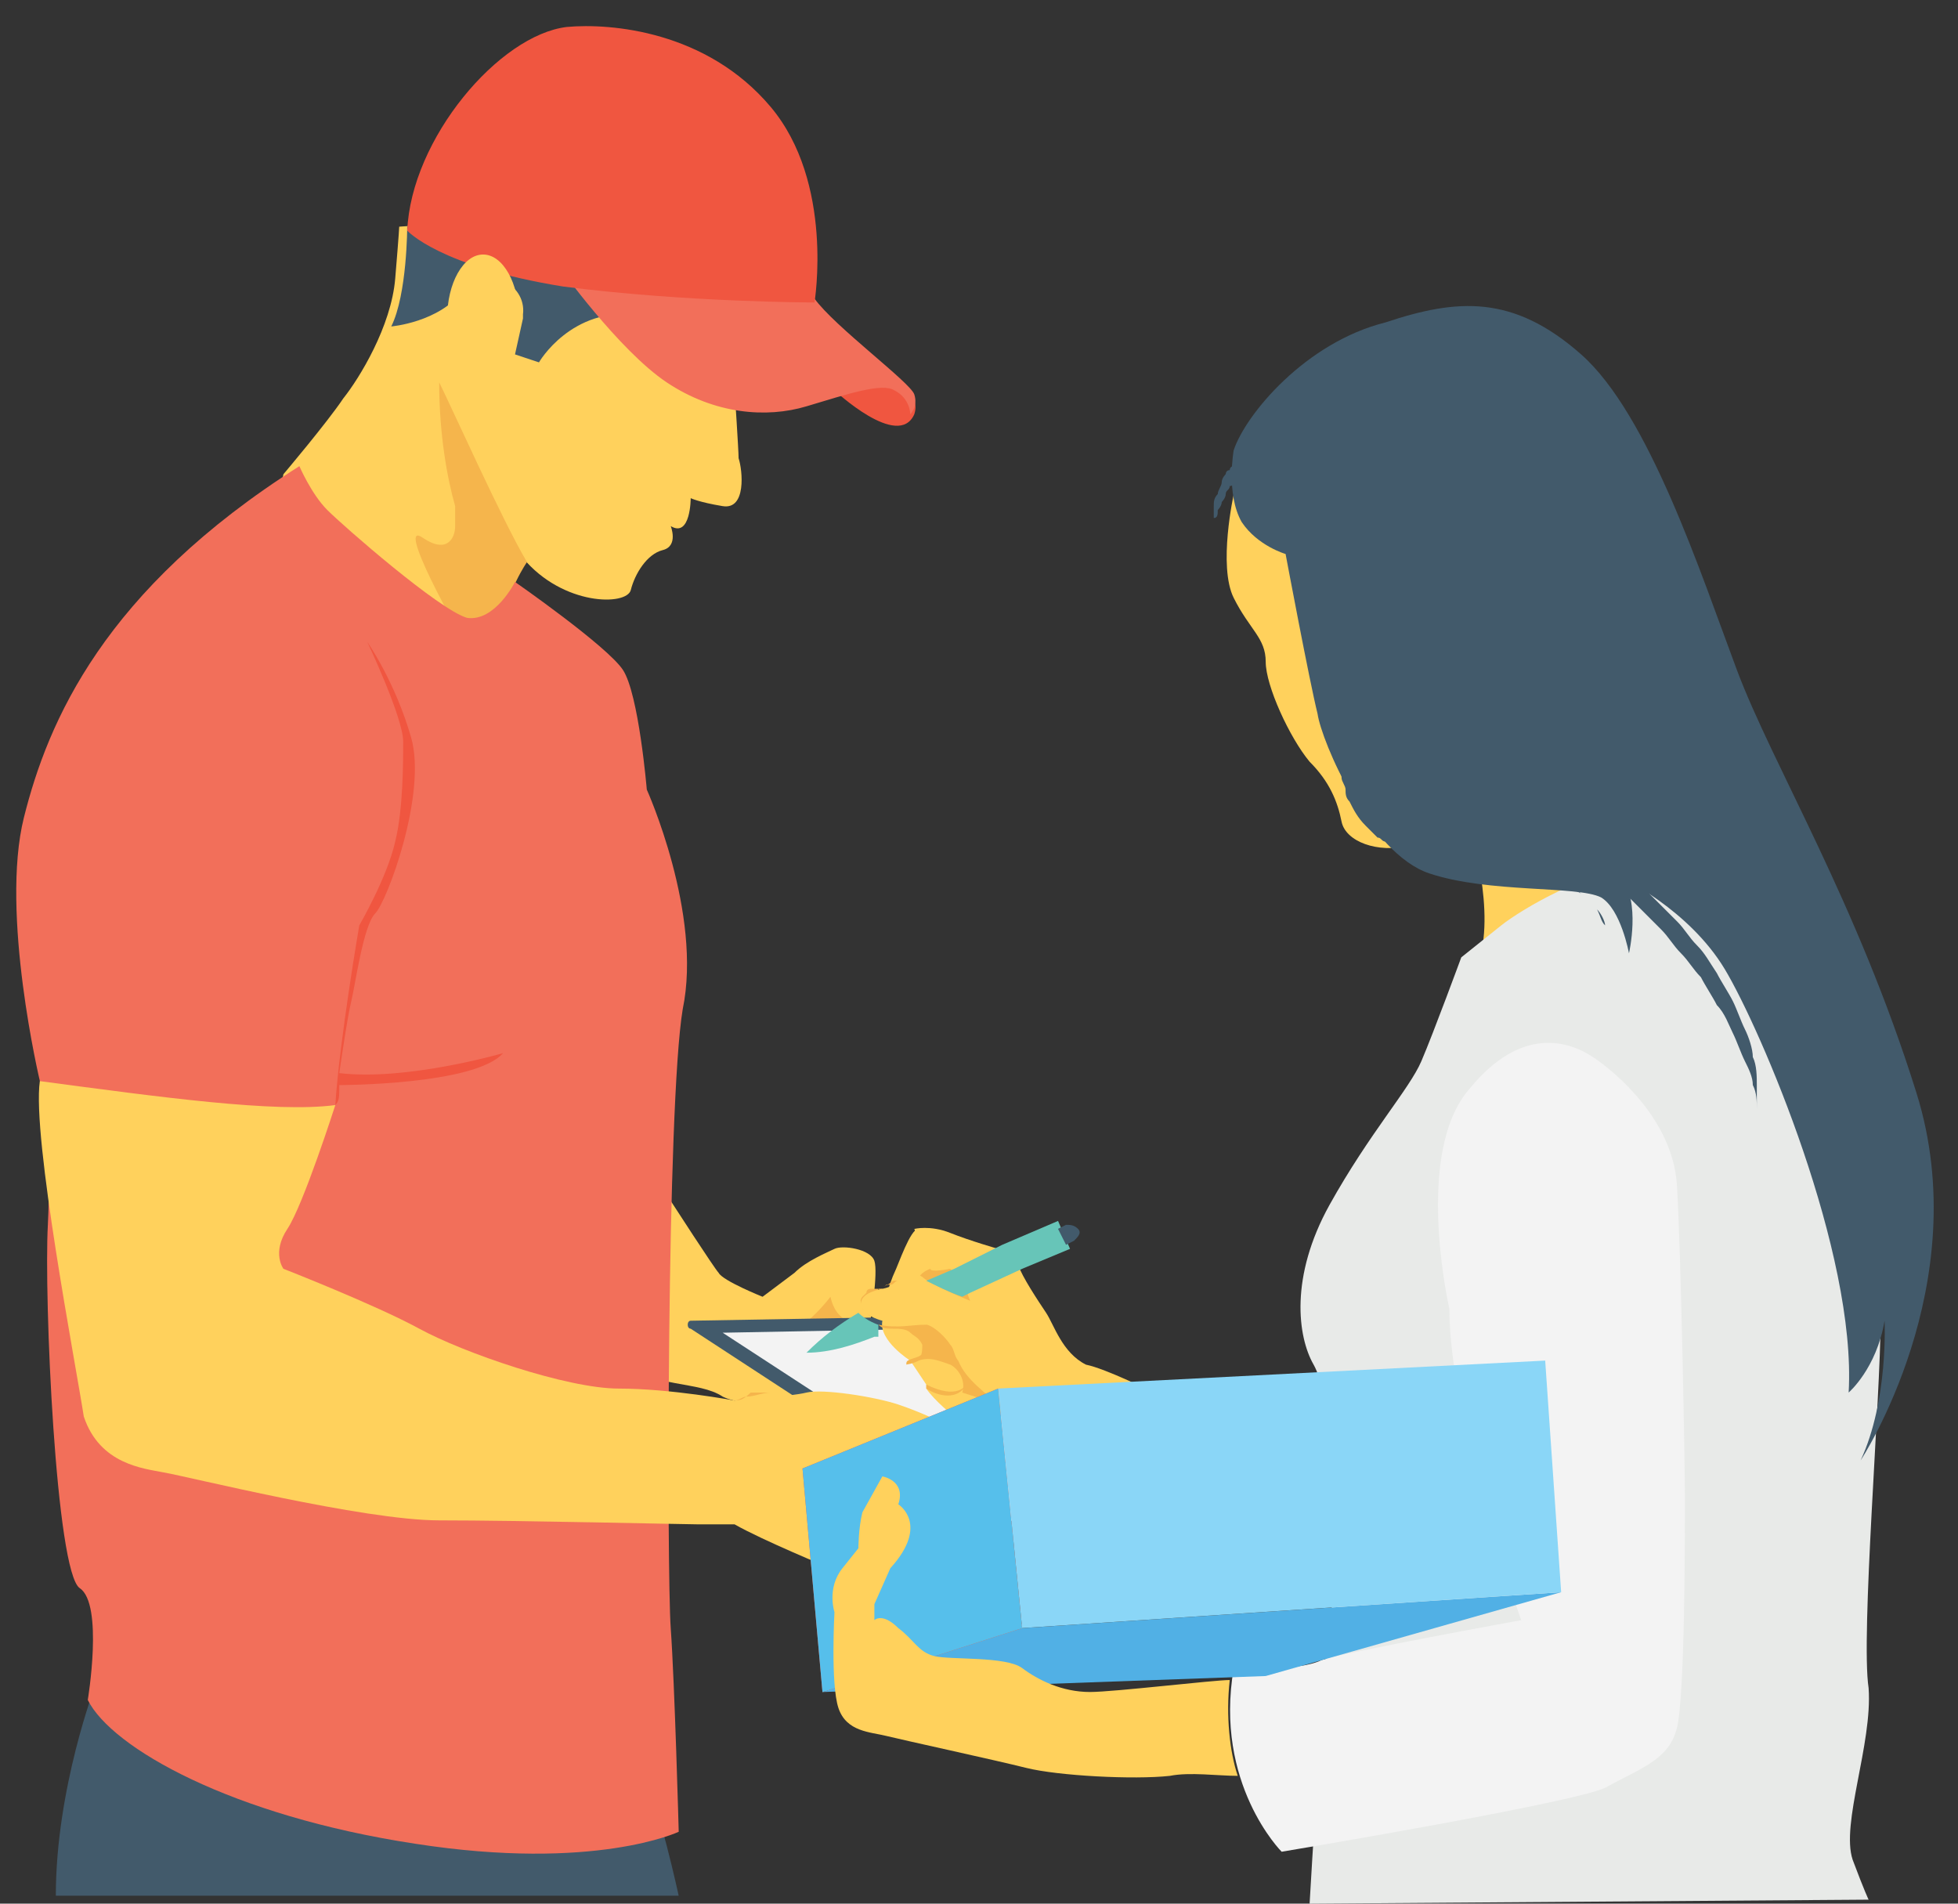 <svg width="72" height="70" viewBox="0 0 72 70" fill="none" xmlns="http://www.w3.org/2000/svg">
<rect x="0" y="0" width="72" height="70" fill="#333333" stroke="none"/>
<g clip-path="url(#clip0_3104_974)">
<g clip-path="url(#clip1_3104_974)">
<g clip-path="url(#clip2_3104_974)">
<path d="M29.51 48.27C29.51 47.54 30.036 46.949 30.684 46.949C31.333 46.949 31.858 47.54 31.858 48.27C31.858 49 31.333 49.591 30.684 49.591C30.036 49.591 29.51 49 29.51 48.27Z" fill="#F5B54C"/>
<path d="M24.665 44.16C24.665 44.16 26.279 46.657 26.426 46.803C26.574 47.097 28.042 47.684 28.042 47.684L29.216 46.803C29.656 46.363 30.391 46.069 30.685 45.923C30.979 45.776 32.006 45.923 32.153 46.363C32.3 46.803 32.006 48.565 32.006 48.565C32.006 48.565 30.832 49.005 30.538 47.684C30.538 47.684 29.657 48.858 28.924 49.005C28.043 49.152 29.804 51.649 29.804 51.649C29.804 51.649 27.456 51.796 26.574 51.355C25.694 50.768 24.078 51.062 22.757 50.035C21.436 48.859 24.665 44.16 24.665 44.16V44.16Z" fill="#FFD15C"/>
<path d="M27.014 51.501C27.16 51.501 27.307 51.354 27.454 51.354C27.748 51.354 28.041 51.207 28.335 51.207H29.658H29.218H27.602C27.308 51.501 27.16 51.501 27.015 51.501H27.014Z" fill="#F5B54C"/>
<path d="M32.007 48.418C31.86 48.418 31.86 48.418 32.007 48.418C31.86 48.271 31.86 48.271 31.86 48.124V47.978C31.86 47.978 31.86 47.831 32.007 47.831C32.007 47.831 32.154 47.831 32.154 47.684C32.154 47.684 32.301 47.684 32.301 47.537V47.391H32.007C32.007 47.391 31.86 47.391 31.86 47.537L31.714 47.684C31.714 47.684 31.567 47.831 31.714 47.978V48.124L31.86 48.271H32.007V48.418V48.418Z" fill="#F5B54C"/>
<path d="M25.399 48.858L39.789 58.255L47.571 55.32L33.769 48.418L25.399 48.565C25.252 48.565 25.252 48.858 25.399 48.858V48.858Z" fill="#425A6B"/>
<path d="M26.574 49.006L39.642 57.523L46.397 55.026L34.355 48.859L26.574 49.006Z" fill="#F3F3F3"/>
<path d="M23.637 65.155L3.521 61.926C3.521 61.926 2.053 65.742 2.053 69.707H24.957C24.957 69.707 24.224 66.33 23.637 65.155V65.155Z" fill="#425A6B"/>
<path d="M27.013 14.354C27.013 14.354 27.16 16.556 27.16 16.85C27.307 17.29 27.454 18.758 26.573 18.611C25.692 18.465 25.399 18.318 25.399 18.318C25.399 18.318 25.399 19.787 24.665 19.346C24.665 19.346 24.959 20.08 24.372 20.227C23.784 20.374 23.343 21.108 23.196 21.695C23.049 22.283 20.701 22.283 19.232 20.52C19.232 20.52 18.498 21.549 18.205 23.164L17.911 24.778C17.911 24.778 10.275 18.319 10.275 18.172L10.422 17.438C10.422 17.438 12.037 15.529 12.624 14.649C13.211 13.915 14.386 12.005 14.533 10.243C14.68 8.482 14.68 8.335 14.68 8.335L20.993 7.895L27.013 14.354Z" fill="#FFD15C"/>
<path d="M17.03 10.682C17.764 9.655 19.378 10.389 19.231 11.563V11.71L18.938 13.032L19.819 13.325C19.819 13.325 20.994 11.27 23.49 11.564C25.985 11.711 25.985 9.948 25.985 9.802C25.985 9.655 20.113 7.012 19.966 7.012C19.82 7.012 14.974 8.333 14.974 8.333C14.974 8.333 14.974 10.829 14.387 12.004C14.387 12.004 16.148 11.858 17.029 10.683L17.03 10.682Z" fill="#425A6B"/>
<path d="M31.566 57.079C31.566 57.079 31.566 56.932 31.713 56.785C31.713 56.639 31.86 56.639 31.86 56.492L32.007 56.345L32.154 56.198L32.3 56.051L32.447 55.905L32.741 55.611L33.034 55.316C33.034 55.316 33.034 55.463 32.887 55.61C32.887 55.757 32.741 55.757 32.741 55.904L32.594 56.05L32.447 56.197L32.3 56.344L32.154 56.491L31.86 56.784L31.566 57.078V57.079Z" fill="#F5B54C"/>
<path d="M33.62 15.234C33.033 16.555 30.685 14.353 30.685 14.353L30.098 13.473H31.125C31.125 13.619 34.061 13.913 33.62 15.234V15.234Z" fill="#F05640"/>
<path d="M20.553 9.803C20.553 9.803 22.755 12.885 24.517 14.061C26.278 15.235 28.188 15.382 29.656 14.941C31.124 14.501 32.445 14.061 32.887 14.354C33.474 14.648 33.474 15.235 33.474 15.235C33.474 15.235 33.767 14.941 33.62 14.501C33.474 14.06 30.685 12.006 29.95 10.978L29.216 10.097L20.406 9.656L20.553 9.803Z" fill="#F26F5A"/>
<path d="M14.975 8.48C14.975 8.48 16.149 9.801 20.701 10.535C25.253 11.122 29.951 11.122 29.951 11.122C29.951 11.122 30.685 6.718 28.337 3.928C25.987 1.138 22.463 0.845 20.848 0.991C18.353 1.285 15.121 5.102 14.975 8.479V8.48Z" fill="#F05640"/>
<path d="M16.443 11.708C16.443 10.411 17.035 9.359 17.764 9.359C18.494 9.359 19.085 10.411 19.085 11.708C19.085 13.006 18.494 14.057 17.764 14.057C17.035 14.057 16.443 13.006 16.443 11.709V11.708Z" fill="#FFD15C"/>
<path d="M19.38 20.667C19.38 20.667 18.646 21.694 18.352 23.309L18.059 24.923C18.059 24.923 17.911 24.776 17.764 24.776C16.59 22.868 14.534 19.051 15.563 19.786C16.443 20.373 16.737 19.786 16.737 19.345V18.611C16.443 17.583 16.15 15.968 16.15 14.059C16.59 14.939 18.498 19.198 19.379 20.667H19.38Z" fill="#F5B54C"/>
<path d="M11.009 17.141C11.009 17.141 11.449 18.168 12.037 18.755C12.624 19.343 16.149 22.427 17.177 22.72C18.204 22.867 18.938 21.399 18.938 21.399C18.938 21.399 22.315 23.748 22.903 24.628C23.49 25.51 23.784 29.034 23.784 29.034C23.784 29.034 25.839 33.586 25.105 37.11C24.518 40.633 24.518 57.813 24.664 59.869C24.811 61.924 24.958 67.357 24.958 67.357C24.958 67.357 21.876 68.824 15.268 67.797C8.514 66.769 4.108 64.273 3.228 62.511C3.228 62.511 3.815 58.988 2.934 58.4C2.053 57.813 1.613 47.681 1.76 45.039C1.907 42.396 1.466 39.753 1.466 39.753C1.466 39.753 -0.002 33.586 0.879 30.062C1.76 26.538 3.815 21.693 11.01 17.141H11.009Z" fill="#F26F5A"/>
<path d="M1.465 39.754C5.87 40.341 10.127 40.928 12.33 40.635C12.33 40.635 11.156 44.305 10.569 45.187C9.982 46.068 10.422 46.655 10.422 46.655C10.422 46.655 13.798 47.975 15.414 48.856C17.028 49.738 20.846 51.06 22.756 51.06C24.664 51.06 27.013 51.5 27.013 51.5C27.013 51.5 29.068 51.354 29.655 51.207C30.243 51.06 32.153 51.354 33.033 51.647C33.914 51.941 34.794 52.381 34.794 52.381L30.538 57.667C30.538 57.667 28.041 56.64 27.013 56.053H25.692C25.252 56.053 19.084 55.906 16.147 55.906C13.359 55.906 6.897 54.29 6.017 54.143C5.283 53.997 3.668 53.85 3.081 52.087C2.788 50.179 1.171 41.809 1.465 39.754V39.754Z" fill="#FFD15C"/>
<path d="M33.328 47.095C33.328 46.745 33.467 46.408 33.715 46.16C33.963 45.913 34.299 45.773 34.65 45.773C35 45.773 35.336 45.913 35.584 46.16C35.832 46.408 35.971 46.745 35.971 47.095C35.971 47.445 35.832 47.781 35.584 48.029C35.337 48.277 35.001 48.416 34.65 48.416C34.3 48.416 33.964 48.277 33.716 48.029C33.468 47.781 33.329 47.445 33.329 47.095H33.328Z" fill="#F5B54C"/>
<path d="M34.209 46.655C34.209 46.655 33.768 46.802 33.768 47.096C33.621 47.389 33.034 48.416 33.034 48.416L32.447 48.123C32.447 48.123 32.741 47.096 32.888 46.802C33.034 46.508 33.475 45.188 33.768 45.188C34.062 45.188 34.355 45.334 34.355 45.334L34.209 46.655Z" fill="#FFD15C"/>
<path d="M32.301 47.534C32.448 47.534 32.448 47.387 32.448 47.387L32.594 47.24C32.741 47.24 32.741 47.094 32.888 47.094H33.475H33.035C32.888 47.094 32.888 47.24 32.741 47.24C32.594 47.24 32.594 47.24 32.448 47.387H32.301C32.448 47.534 32.448 47.534 32.301 47.534Z" fill="#F5B54C"/>
<path d="M42.431 51.209L37.145 51.943L35.09 52.09C35.09 52.09 34.356 51.503 34.063 51.062V50.916L33.476 50.035C33.476 50.035 32.3 49.3 32.447 48.566C32.447 48.566 31.86 48.419 31.713 48.126C31.567 47.832 31.713 47.539 32.447 47.392C33.181 47.245 33.474 46.657 33.915 46.952C34.208 47.245 35.676 47.832 35.676 47.832C35.676 47.832 35.529 47.539 35.529 47.245L34.942 46.657C34.942 46.657 34.208 46.804 34.208 46.657L33.621 45.189C33.621 45.189 34.208 45.042 34.942 45.336C35.676 45.629 36.705 45.923 36.705 45.923C36.705 45.923 37.292 46.07 37.439 46.51C37.585 46.95 38.172 47.831 38.466 48.271C38.76 48.712 39.054 49.74 39.935 50.181C40.669 50.327 42.431 51.208 42.431 51.208V51.209Z" fill="#FFD15C"/>
<path d="M32.301 48.711C32.448 48.858 32.594 48.858 32.888 48.858C33.035 48.858 33.328 48.858 33.475 49.005C33.622 49.151 33.768 49.151 33.915 49.445C33.915 49.592 33.915 49.885 33.768 50.032C34.209 49.885 34.502 50.032 34.943 50.179C35.236 50.325 35.531 50.766 35.383 51.206C35.825 51.353 36.412 51.5 36.852 51.794C36.265 51.207 35.531 50.767 35.237 50.033C35.091 49.886 35.091 49.593 34.944 49.446C34.65 49.006 34.21 48.711 34.063 48.711C33.476 48.711 33.035 48.858 32.301 48.711V48.711Z" fill="#F5B54C"/>
<path d="M33.328 50.179C33.328 50.032 33.328 50.032 33.769 49.886C34.062 49.739 34.209 49.445 34.209 49.445C34.209 49.445 34.209 50.032 33.328 50.179V50.179Z" fill="#F5B54C"/>
<path d="M35.53 50.766V50.912C35.237 51.499 34.503 51.353 34.062 51.059V50.912C35.237 51.499 35.53 50.912 35.53 50.912V50.766Z" fill="#F5B54C"/>
<path d="M32.299 48.714V49.154H32.153C31.419 49.447 30.538 49.741 29.656 49.741C30.243 49.154 30.831 48.714 31.564 48.273C31.858 48.567 32.298 48.714 32.298 48.714H32.299Z" fill="#67C5B8"/>
<path d="M39.347 45.922L37.586 46.656L35.677 47.537L35.383 47.683C34.943 47.537 34.356 47.243 34.062 47.096L35.09 46.656L36.851 45.775L38.907 44.895L39.347 45.922Z" fill="#67C5B8"/>
<path d="M39.493 45.626L39.2 45.773L38.906 45.186L39.2 45.039C39.347 45.039 39.493 45.039 39.64 45.186C39.787 45.333 39.64 45.479 39.493 45.626V45.626Z" fill="#425A6B"/>
<path d="M54.031 30.359C54.031 30.359 55.059 33.588 54.325 35.498C53.591 37.407 55.793 36.672 55.939 36.525C56.086 36.378 60.345 30.8 60.345 30.8L54.031 30.359Z" fill="#FFD15C"/>
<path d="M53.736 35.202L55.204 34.028C55.938 33.441 58.435 31.973 60.05 31.973C61.517 31.826 63.574 32.413 63.574 32.413C63.574 32.413 69.153 45.921 69.153 48.564C69.153 51.353 68.419 60.164 68.713 62.072C68.86 64.127 67.685 67.064 68.126 68.385C68.566 69.559 68.713 69.853 68.713 69.853L48.157 70.001C48.157 70.001 48.744 59.577 49.184 57.667C49.624 55.612 48.89 51.207 48.303 50.178C47.716 49.151 47.423 46.949 48.89 44.305C50.359 41.663 51.827 40.049 52.267 39.02C52.708 37.993 53.735 35.202 53.735 35.202H53.736Z" fill="#E8EAE8"/>
<path d="M45.956 17.73L45.368 18.171C45.368 18.171 44.781 20.815 45.368 21.989C45.956 23.163 46.543 23.457 46.543 24.337C46.543 25.219 47.423 27.128 48.157 28.009C48.892 28.743 49.186 29.477 49.332 30.211C49.479 30.945 50.653 31.386 51.829 31.093C53.003 30.652 52.856 22.43 52.856 22.43L45.956 17.73Z" fill="#FFD15C"/>
<path d="M45.366 16.554C45.366 16.554 45.073 18.168 45.66 19.197C46.247 20.077 47.274 20.371 47.274 20.371C47.274 20.371 48.155 25.07 48.449 26.244C48.596 27.272 50.359 31.384 52.56 32.117C54.763 32.851 57.993 32.558 58.874 32.998C59.608 33.438 59.901 35.054 59.901 35.054C59.901 35.054 60.343 33.146 59.608 32.265C59.608 32.265 62.105 33.44 63.426 35.641C64.747 37.844 68.272 46.067 67.979 51.206C67.979 51.206 69.006 50.325 69.3 48.563C69.3 48.563 69.446 51.498 68.419 53.701C68.419 53.701 72.677 47.241 70.474 40.193C68.272 33.146 65.189 28.153 63.867 24.63C62.546 21.106 60.638 15.233 58.14 13.03C55.645 10.828 53.589 10.975 50.946 11.856C48.009 12.59 45.807 15.232 45.366 16.554V16.554Z" fill="#425A6B"/>
<path d="M50.36 27.42V28.448C50.36 28.594 50.36 28.741 50.507 28.741C50.507 28.888 50.653 29.035 50.653 29.181L51.094 30.062C51.24 30.209 51.24 30.356 51.387 30.503L51.534 30.649L51.681 30.797L51.828 30.944C51.828 30.944 51.974 31.091 52.121 31.091C52.121 31.091 52.268 31.238 52.415 31.238L52.561 31.384C52.708 31.384 52.708 31.531 52.855 31.531C53.002 31.531 53.002 31.678 53.148 31.678C53.295 31.678 53.295 31.678 53.442 31.825H53.737C54.177 31.971 54.471 31.971 54.911 31.971C55.351 31.971 55.792 32.118 56.085 32.118C56.526 32.118 56.82 32.265 57.26 32.412C57.554 32.56 57.994 32.706 58.141 32.853C58.435 33 58.581 33.294 58.728 33.44C58.875 33.734 58.875 33.88 59.022 34.027C59.022 33.88 58.875 33.587 58.728 33.44C58.581 33.294 58.435 33 58.141 32.853L57.26 32.413C56.967 32.266 56.527 32.266 56.233 32.266H55.059C54.618 32.266 54.178 32.266 53.737 32.119C53.296 31.973 52.856 31.972 52.416 31.679H52.269L52.122 31.532C51.975 31.532 51.975 31.385 51.829 31.385C51.682 31.385 51.682 31.239 51.535 31.239C51.388 31.239 51.388 31.092 51.242 31.092C51.095 31.092 51.095 30.945 50.948 30.945C50.8 30.945 50.8 30.798 50.653 30.798L50.213 30.357C49.919 30.063 49.773 29.77 49.626 29.476C49.479 29.329 49.479 29.183 49.479 29.036C49.479 28.889 49.332 28.742 49.332 28.596C49.332 28.449 49.332 28.302 49.185 28.155V27.42V27.273L50.36 27.42Z" fill="#425A6B"/>
<path d="M58.73 30.941L59.17 31.382L60.197 32.409L61.665 33.877C61.959 34.17 62.105 34.465 62.399 34.759C62.693 35.052 62.839 35.346 63.134 35.786C63.281 36.08 63.574 36.52 63.721 36.815C63.868 37.108 64.015 37.549 64.162 37.842C64.308 38.136 64.455 38.576 64.455 38.869C64.602 39.163 64.602 39.603 64.602 39.898V40.779C64.602 40.485 64.602 40.191 64.455 39.898C64.455 39.605 64.308 39.311 64.162 39.017C64.015 38.724 63.868 38.284 63.721 37.99C63.574 37.697 63.428 37.256 63.134 36.962C62.987 36.668 62.694 36.227 62.547 35.934C62.253 35.64 62.107 35.347 61.813 35.053C61.52 34.76 61.373 34.466 61.079 34.173L59.61 32.704C59.17 32.264 58.73 31.97 58.583 31.676L58.289 31.383L58.143 31.235L58.73 30.941Z" fill="#425A6B"/>
<path d="M46.247 16.699L46.101 16.846V16.992C46.101 17.139 46.101 16.992 45.954 17.139L45.807 17.286C45.807 17.286 45.807 17.433 45.66 17.433C45.66 17.433 45.66 17.579 45.514 17.579C45.514 17.579 45.514 17.726 45.367 17.726C45.367 17.726 45.367 17.874 45.22 17.874C45.22 18.021 45.073 18.021 45.073 18.168C45.073 18.314 44.926 18.461 44.926 18.461C44.926 18.608 44.78 18.755 44.78 18.755C44.78 18.901 44.78 19.048 44.633 19.048V20.076V19.048V18.608C44.633 18.461 44.633 18.314 44.78 18.168C44.78 18.021 44.926 17.874 44.926 17.727C44.926 17.581 45.073 17.434 45.073 17.434C45.073 17.434 45.073 17.287 45.22 17.287C45.22 17.287 45.22 17.14 45.367 17.14C45.367 17.14 45.367 16.993 45.514 16.993C45.514 16.993 45.514 16.847 45.66 16.847C45.66 16.847 45.66 16.7 45.807 16.7L45.954 16.553V16.406H46.101L46.247 16.699Z" fill="#425A6B"/>
<path d="M53.296 48.123C53.296 48.123 51.975 42.397 54.03 40.047C55.938 37.698 57.7 38.286 58.581 38.873C59.462 39.46 61.517 41.221 61.664 43.571C61.811 45.919 61.958 53.702 61.958 55.171C61.958 56.638 61.958 62.365 61.664 63.54C61.371 64.714 60.343 65.008 59.022 65.742C57.701 66.329 47.129 68.091 47.129 68.091C47.129 68.091 44.633 65.596 45.368 61.337C45.368 61.337 47.716 61.484 48.597 61.044C49.477 60.75 55.939 59.576 55.939 59.576C55.939 59.576 53.296 52.234 53.296 48.123Z" fill="#F3F3F3"/>
<path d="M37.586 59.721V59.868L57.407 58.547L46.542 61.63L30.244 62.218L37.586 59.721Z" fill="#51B0E5"/>
<path d="M29.51 53.999L36.704 51.062L37.585 59.871L30.244 62.221L29.51 53.999Z" fill="#F05640"/>
<path d="M29.51 53.999L36.704 51.062L37.585 59.871L30.244 62.221L29.51 53.999Z" fill="#56BFEB"/>
<path d="M57.407 58.546L37.586 59.867L36.705 51.059L56.82 50.031L57.407 58.546Z" fill="#8AD6F7"/>
<path d="M45.514 65.301C44.78 65.301 43.752 65.154 43.018 65.301C41.696 65.447 38.906 65.301 37.732 65.007C36.558 64.713 33.18 63.98 32.593 63.833C32.006 63.686 31.125 63.686 30.831 62.806C30.538 61.925 30.685 59.281 30.685 59.281C30.685 59.281 30.391 58.4 30.978 57.666L31.565 56.932C31.565 56.932 31.565 56.198 31.712 55.611L32.446 54.289C32.446 54.289 33.327 54.436 33.033 55.316C33.033 55.316 34.207 56.05 32.74 57.665L32.153 58.987V59.574C32.153 59.574 32.446 59.281 33.033 59.868C33.62 60.308 33.767 60.748 34.354 60.896C34.941 61.043 36.997 60.896 37.585 61.337C38.172 61.777 39.053 62.217 40.081 62.217C40.961 62.217 44.633 61.777 45.22 61.777C45.073 63.098 45.22 64.419 45.514 65.301V65.301Z" fill="#FFD15C"/>
<path d="M12.33 40.634C12.477 40.487 12.477 40.34 12.477 39.9C12.477 39.9 17.47 39.9 18.497 38.726C18.497 38.726 14.974 39.753 12.477 39.46C12.477 39.46 12.77 37.405 12.917 36.817C13.064 36.23 13.357 34.027 13.798 33.587C14.238 33.146 15.707 29.181 15.12 27.126C14.533 25.07 13.505 23.602 13.505 23.602C13.505 23.602 14.826 26.391 14.826 27.273C14.826 28.007 14.826 29.768 14.533 30.944C14.239 32.264 13.212 34.027 13.212 34.027C13.212 34.027 12.478 38.285 12.331 40.634H12.33Z" fill="#F05640"/>
</g>
</g>
</g>
<defs>
<clipPath id="clip0_3104_974">
<rect width="71.13" height="70" fill="white"/>
</clipPath>
<clipPath id="clip1_3104_974">
<rect width="71.13" height="70" fill="white"/>
</clipPath>
<clipPath id="clip2_3104_974">
<rect width="71.129" height="70" fill="white"/>
</clipPath>
</defs>
</svg>
